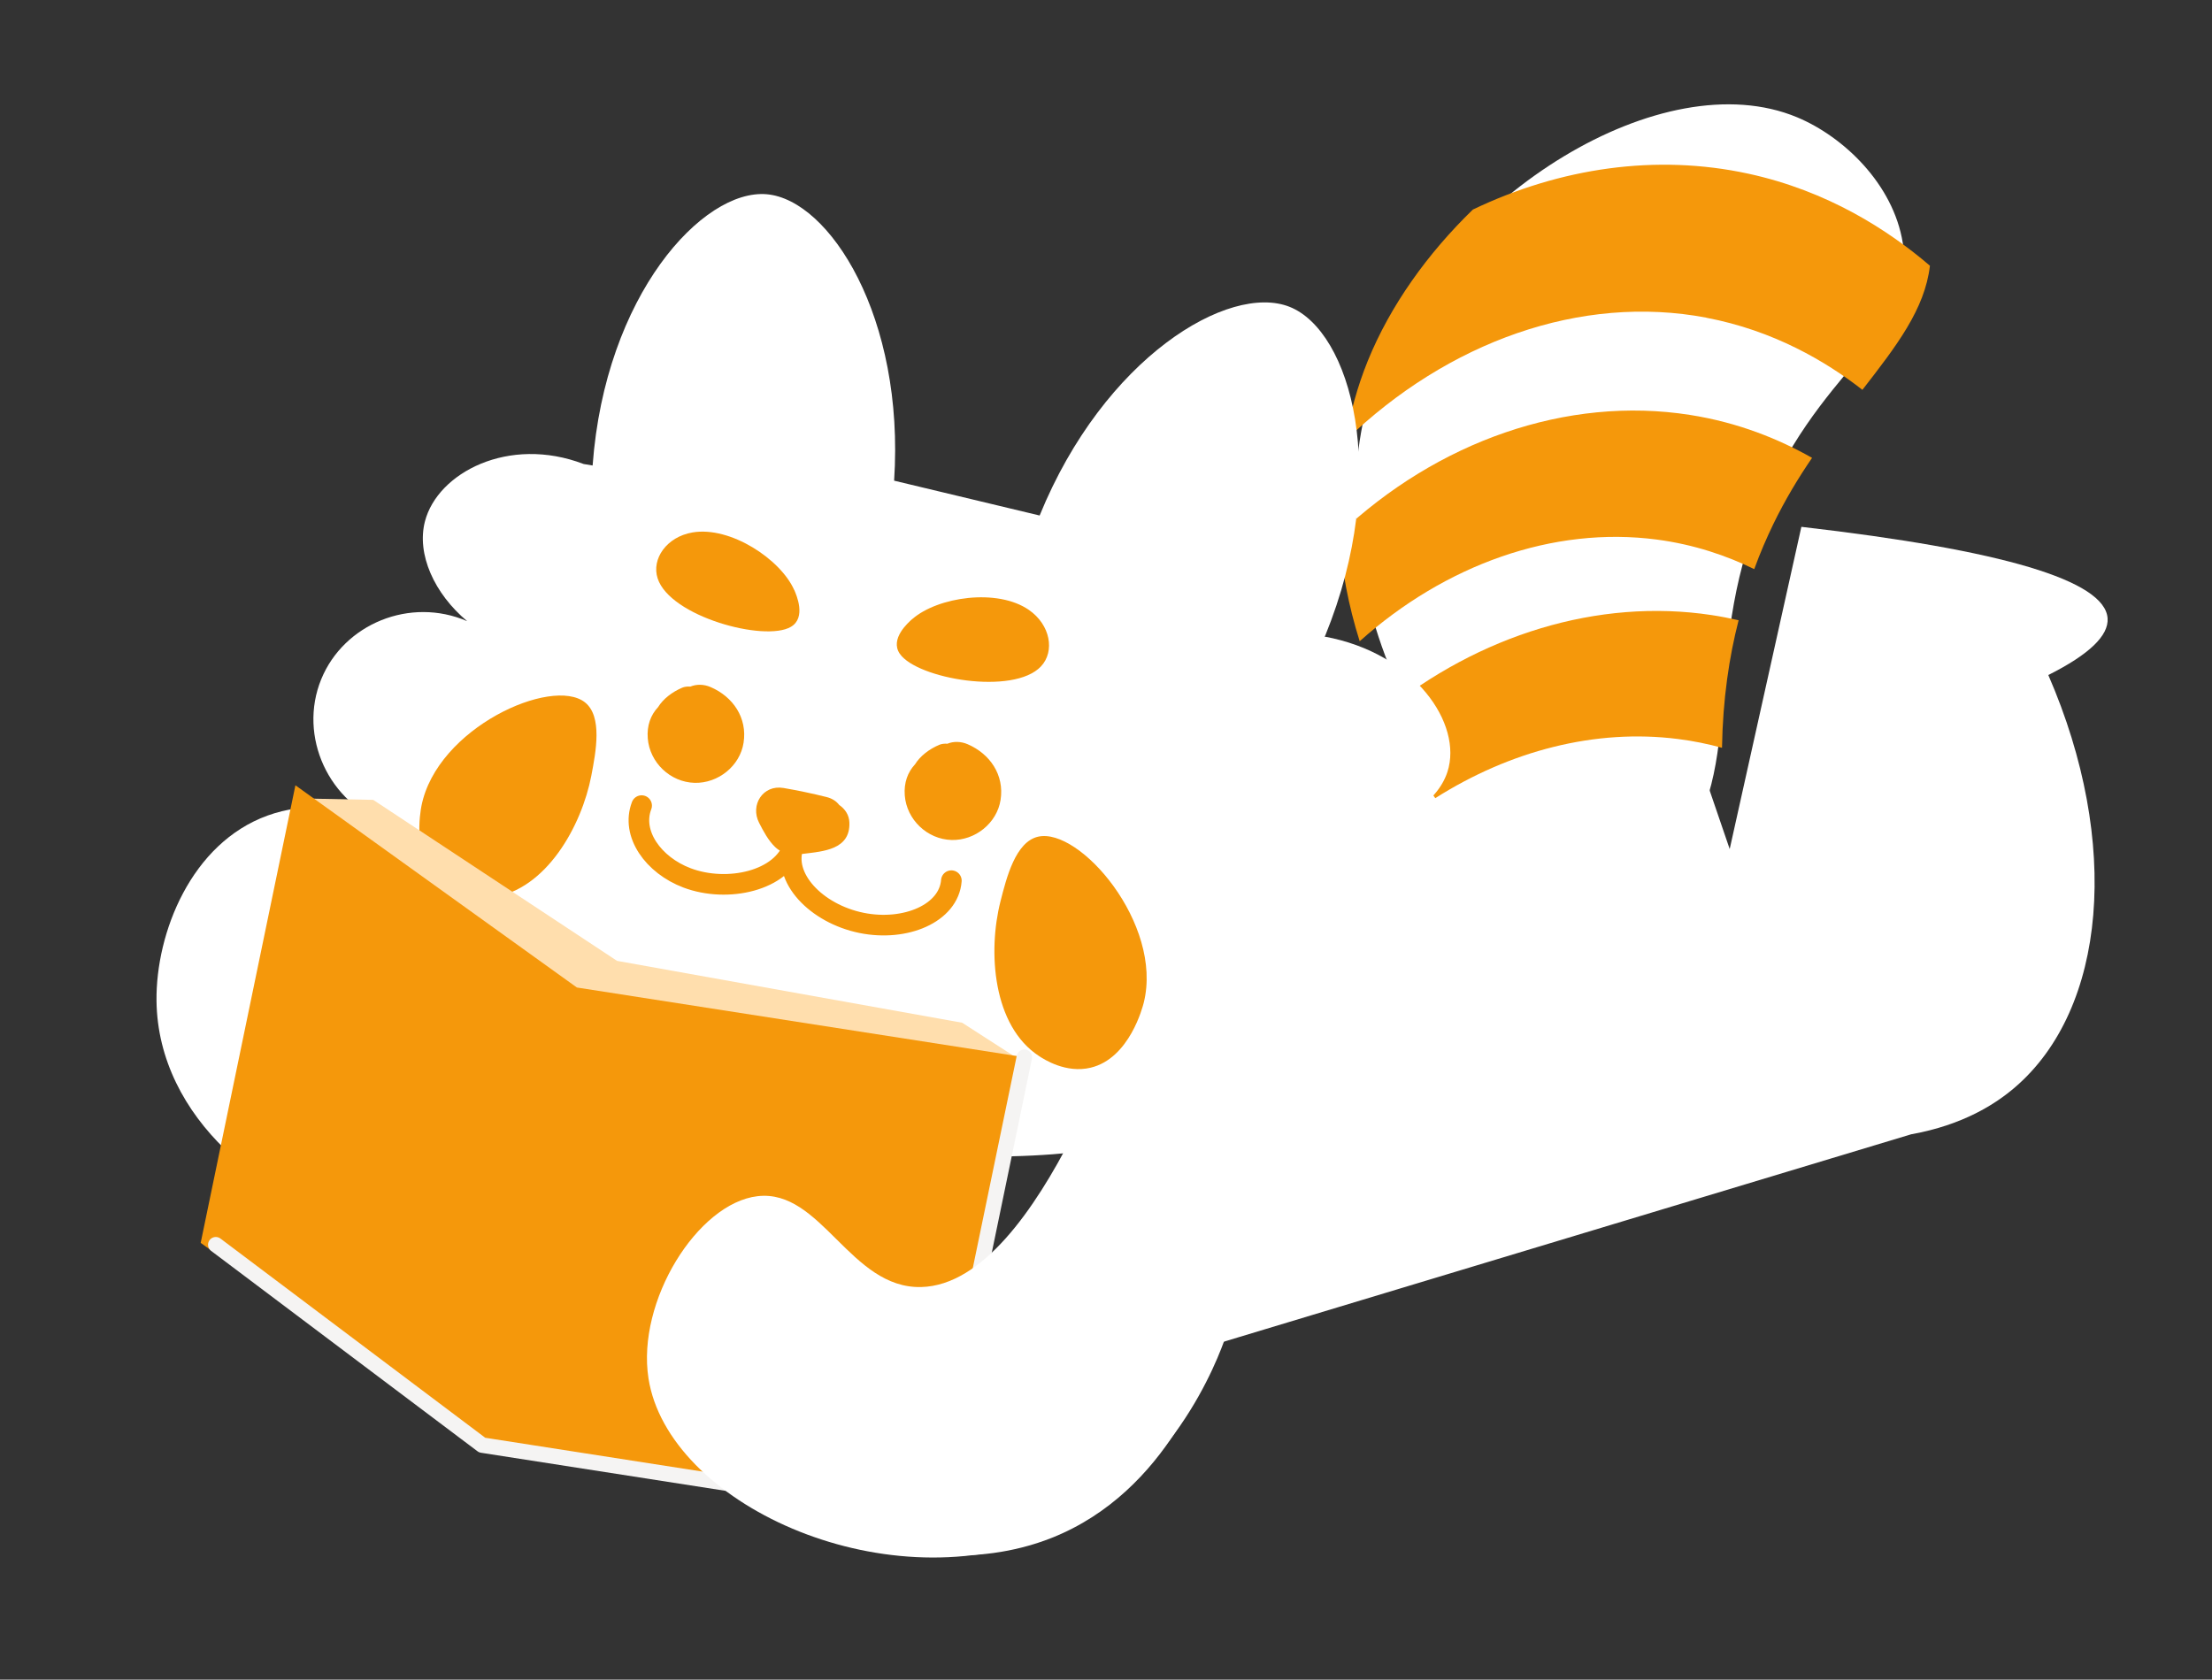 <svg width="212" height="161" viewBox="0 0 212 161" fill="none" xmlns="http://www.w3.org/2000/svg">
<rect x="0" y="0" width="212" height="161" fill="#333333" stroke="none"/>
<g clip-path="url(#clip0_1287_5770)">
<path d="M95.706 70.958C116.578 67.175 137.452 63.393 158.324 59.61C160.807 66.869 163.292 74.128 165.776 81.386C168.065 71.09 170.356 60.794 172.645 50.499C191.944 52.721 201.728 55.641 201.993 59.261C202.115 60.927 200.221 62.74 196.312 64.704C203.312 80.81 201.871 96.713 193.11 104.231C191.264 105.815 188.153 107.833 183.168 108.727C160.982 115.422 138.795 122.118 116.609 128.812C115.96 130.915 112.039 142.954 100.793 147.413C86.317 153.154 67.147 143.383 65.173 131.668C63.943 124.372 69.206 115.288 74.525 114.746C80.21 114.167 82.99 123.648 89.317 123.625C94.803 123.605 99.317 116.456 102.456 109.779" fill="white"/>
<path d="M168.342 49.943C173.969 34.919 183.861 32.608 182.363 23.284C181.459 17.656 176.701 13.106 172.238 11.243C159.335 5.861 138.833 18.738 132.336 34.825C125.462 51.838 133.418 74.497 153.042 88.888C154.556 88.038 156.761 86.612 158.918 84.36C168.025 74.868 162.762 64.84 168.342 49.943Z" fill="white"/>
<path d="M163.533 30.456C169.982 31.678 175.001 34.644 178.494 37.367C181.765 33.153 184.479 29.642 184.966 25.471C180.97 22.047 175.163 18.292 167.538 16.643C158.739 14.738 149.536 16.075 141.162 20.087C136.826 24.29 133.239 29.29 131.081 34.614C130.095 37.053 129.393 39.596 128.969 42.212C138.772 32.748 151.522 28.171 163.536 30.449L163.533 30.456Z" fill="#F5980B"/>
<path d="M169.954 50.241C171.095 47.891 172.362 45.799 173.669 43.887C170.493 42.087 166.59 40.496 161.97 39.772C150.161 37.914 137.745 42.318 128.364 51.188C128.579 54.592 129.232 58.044 130.314 61.466C138.501 54.142 148.846 50.407 158.798 51.721C162.4 52.196 165.514 53.278 168.128 54.552C168.702 52.971 169.328 51.537 169.954 50.241Z" fill="#F5980B"/>
<path d="M166.629 59.453C165.796 59.261 164.934 59.094 164.05 58.959C153.15 57.303 141.719 60.883 132.589 68.303C133.954 71.103 135.611 73.853 137.559 76.506C144.723 71.964 152.898 69.83 160.816 70.836C162.308 71.024 163.716 71.317 165.038 71.681C165.116 67.007 165.727 62.953 166.629 59.457V59.452V59.453Z" fill="#F5980B"/>
<path d="M110.386 109.309C118.704 115.282 126.576 115.754 128.756 112.892C130.564 110.521 128.87 105.325 125.4 100.528C132.211 102.01 138.81 98.107 139.764 92.26C140.694 86.561 135.953 80.871 129.232 79.901C133.838 79.379 137.715 77.108 138.726 73.98C140.217 69.379 135.601 62.607 126.946 61.02L127.009 60.931C133.358 45.379 129.438 31.72 123.587 29.408C117.795 27.119 105.827 34.243 99.64 49.414C94.991 48.299 90.342 47.189 85.693 46.074C86.725 30.406 79.502 19.145 73.488 18.62C67.365 18.086 57.996 28.275 56.797 44.62L55.934 44.477C48.742 41.725 41.934 45.328 40.729 49.971C39.907 53.126 41.631 56.911 44.772 59.541C39.316 57.181 32.959 59.798 30.785 65.112C28.558 70.566 31.472 77.04 37.249 79.007C31.445 82.178 27.844 86.055 28.565 87.992C29.316 90.006 35.016 90.617 42.339 88.591C47.311 93.619 59.274 104.332 78.078 108.834C91.999 112.167 103.744 110.679 110.386 109.312V109.309Z" fill="white"/>
<path d="M87.689 73.275C88.198 72.447 89.069 71.803 90.004 71.4C90.245 71.296 90.522 71.271 90.798 71.289C91.394 71.044 92.096 71.059 92.74 71.337C94.892 72.264 96.269 74.291 95.897 76.669C95.553 78.903 93.456 80.572 91.208 80.516C88.873 80.457 86.895 78.573 86.714 76.245C86.62 75.011 87.004 74.016 87.682 73.28L87.689 73.277V73.275Z" fill="#F5980B"/>
<path d="M63.059 67.798C63.567 66.97 64.439 66.326 65.372 65.922C65.613 65.819 65.889 65.794 66.166 65.812C66.762 65.567 67.466 65.581 68.108 65.86C70.26 66.787 71.637 68.814 71.265 71.192C70.921 73.425 68.826 75.095 66.576 75.039C64.241 74.98 62.263 73.096 62.082 70.767C61.986 69.534 62.372 68.539 63.05 67.803L63.057 67.8L63.059 67.798Z" fill="#F5980B"/>
<path d="M87.448 59.33C89.864 57.222 95.576 56.361 98.611 58.464C100.677 59.896 101.117 62.434 99.772 63.872C97.145 66.685 87.891 65.066 86.24 62.67C85.251 61.239 87.066 59.657 87.445 59.325L87.448 59.331V59.33Z" fill="#F5980B"/>
<path d="M76.115 56.551C74.82 53.618 70.013 50.419 66.372 51.036C63.892 51.458 62.419 53.571 63.029 55.442C64.216 59.102 73.284 61.556 75.795 60.087C77.297 59.21 76.322 57.008 76.121 56.547L76.115 56.55V56.551Z" fill="#F5980B"/>
<path d="M91.18 84.416C90.935 87.542 86.783 89.317 82.57 88.463C78.213 87.575 74.921 84.095 76.057 81.053C74.988 84.446 69.713 85.609 65.847 84.15C62.616 82.927 60.46 79.917 61.494 77.221" stroke="#F5980B" stroke-width="1.976" stroke-miterlimit="10" stroke-linecap="round"/>
<path d="M95.885 86.407C96.468 84.103 97.333 80.704 99.482 80.202C103.469 79.271 111.487 88.561 109.622 96.099C109.526 96.478 108.265 101.445 104.536 102.341C102.17 102.912 100.062 101.54 99.607 101.244C95.129 98.339 94.666 91.198 95.885 86.407Z" fill="#F5980B"/>
<path d="M56.674 74.349C57.115 72.05 57.759 68.663 56.058 67.32C52.891 64.832 41.872 69.764 40.39 77.261C40.316 77.64 39.367 82.588 42.32 84.943C44.189 86.435 46.639 86.093 47.172 86.022C52.371 85.296 55.758 79.132 56.675 74.347L56.674 74.349Z" fill="#F5980B"/>
<path d="M75.1 75.533C76.484 75.77 77.857 76.06 79.224 76.401C79.767 76.538 80.163 76.809 80.433 77.162C80.983 77.539 81.378 78.107 81.406 78.834C81.511 81.454 78.891 81.607 76.951 81.846C75.977 81.964 75.049 81.915 74.288 81.189C73.631 80.561 73.162 79.667 72.754 78.873C71.874 77.168 73.118 75.189 75.102 75.533H75.1Z" fill="#F5980B"/>
<path d="M35.002 91.427C36.631 93.036 39.153 95.312 42.576 97.583C46.58 100.238 48.103 100.422 49.322 102.436C51.334 105.764 50.738 111.158 47.782 114.389C43.866 118.667 37.293 117.528 34.882 117.11C25.792 115.53 15.122 107.253 15 95.921C14.931 89.424 18.317 80.824 25.653 78.171C29.304 76.851 32.738 77.435 34.648 77.936" fill="white"/>
<path d="M59.137 92.102C51.347 86.959 43.559 81.814 35.77 76.671C33.566 76.627 31.361 76.582 29.158 76.538C28.415 89.034 27.674 101.53 26.931 114.028C34.866 119.73 42.799 125.43 50.733 131.131L88.573 137.027C91.415 125.077 94.258 113.129 97.1 101.18C95.473 100.131 93.846 99.083 92.217 98.034C81.19 96.056 70.164 94.08 59.137 92.102Z" fill="#FFDEAD"/>
<path d="M55.288 94.656L28.313 75.273L19.234 119.135L46.209 138.519L89.093 145.2L98.172 101.338L55.288 94.656Z" fill="#F5980B"/>
<path d="M20.681 119.311C29.191 125.714 37.7 132.116 46.209 138.519L89.095 145.2C92.122 130.579 95.147 115.958 98.174 101.338" stroke="#F5F4F3" stroke-width="1.482" stroke-linecap="round" stroke-linejoin="round"/>
<path d="M117.507 128.025C116.761 130.184 112.268 142.545 100.076 147.351C84.382 153.536 64.004 144.021 62.151 132.125C60.998 124.718 66.864 115.336 72.595 114.661C78.72 113.939 81.488 123.537 88.29 123.368C94.186 123.221 99.205 115.83 102.733 108.953" fill="white"/>
</g>
<defs>
<clipPath id="clip0_1287_5770">
<rect width="187" height="139.296" fill="white" transform="translate(15 10)"/>
</clipPath>
</defs>
</svg>

